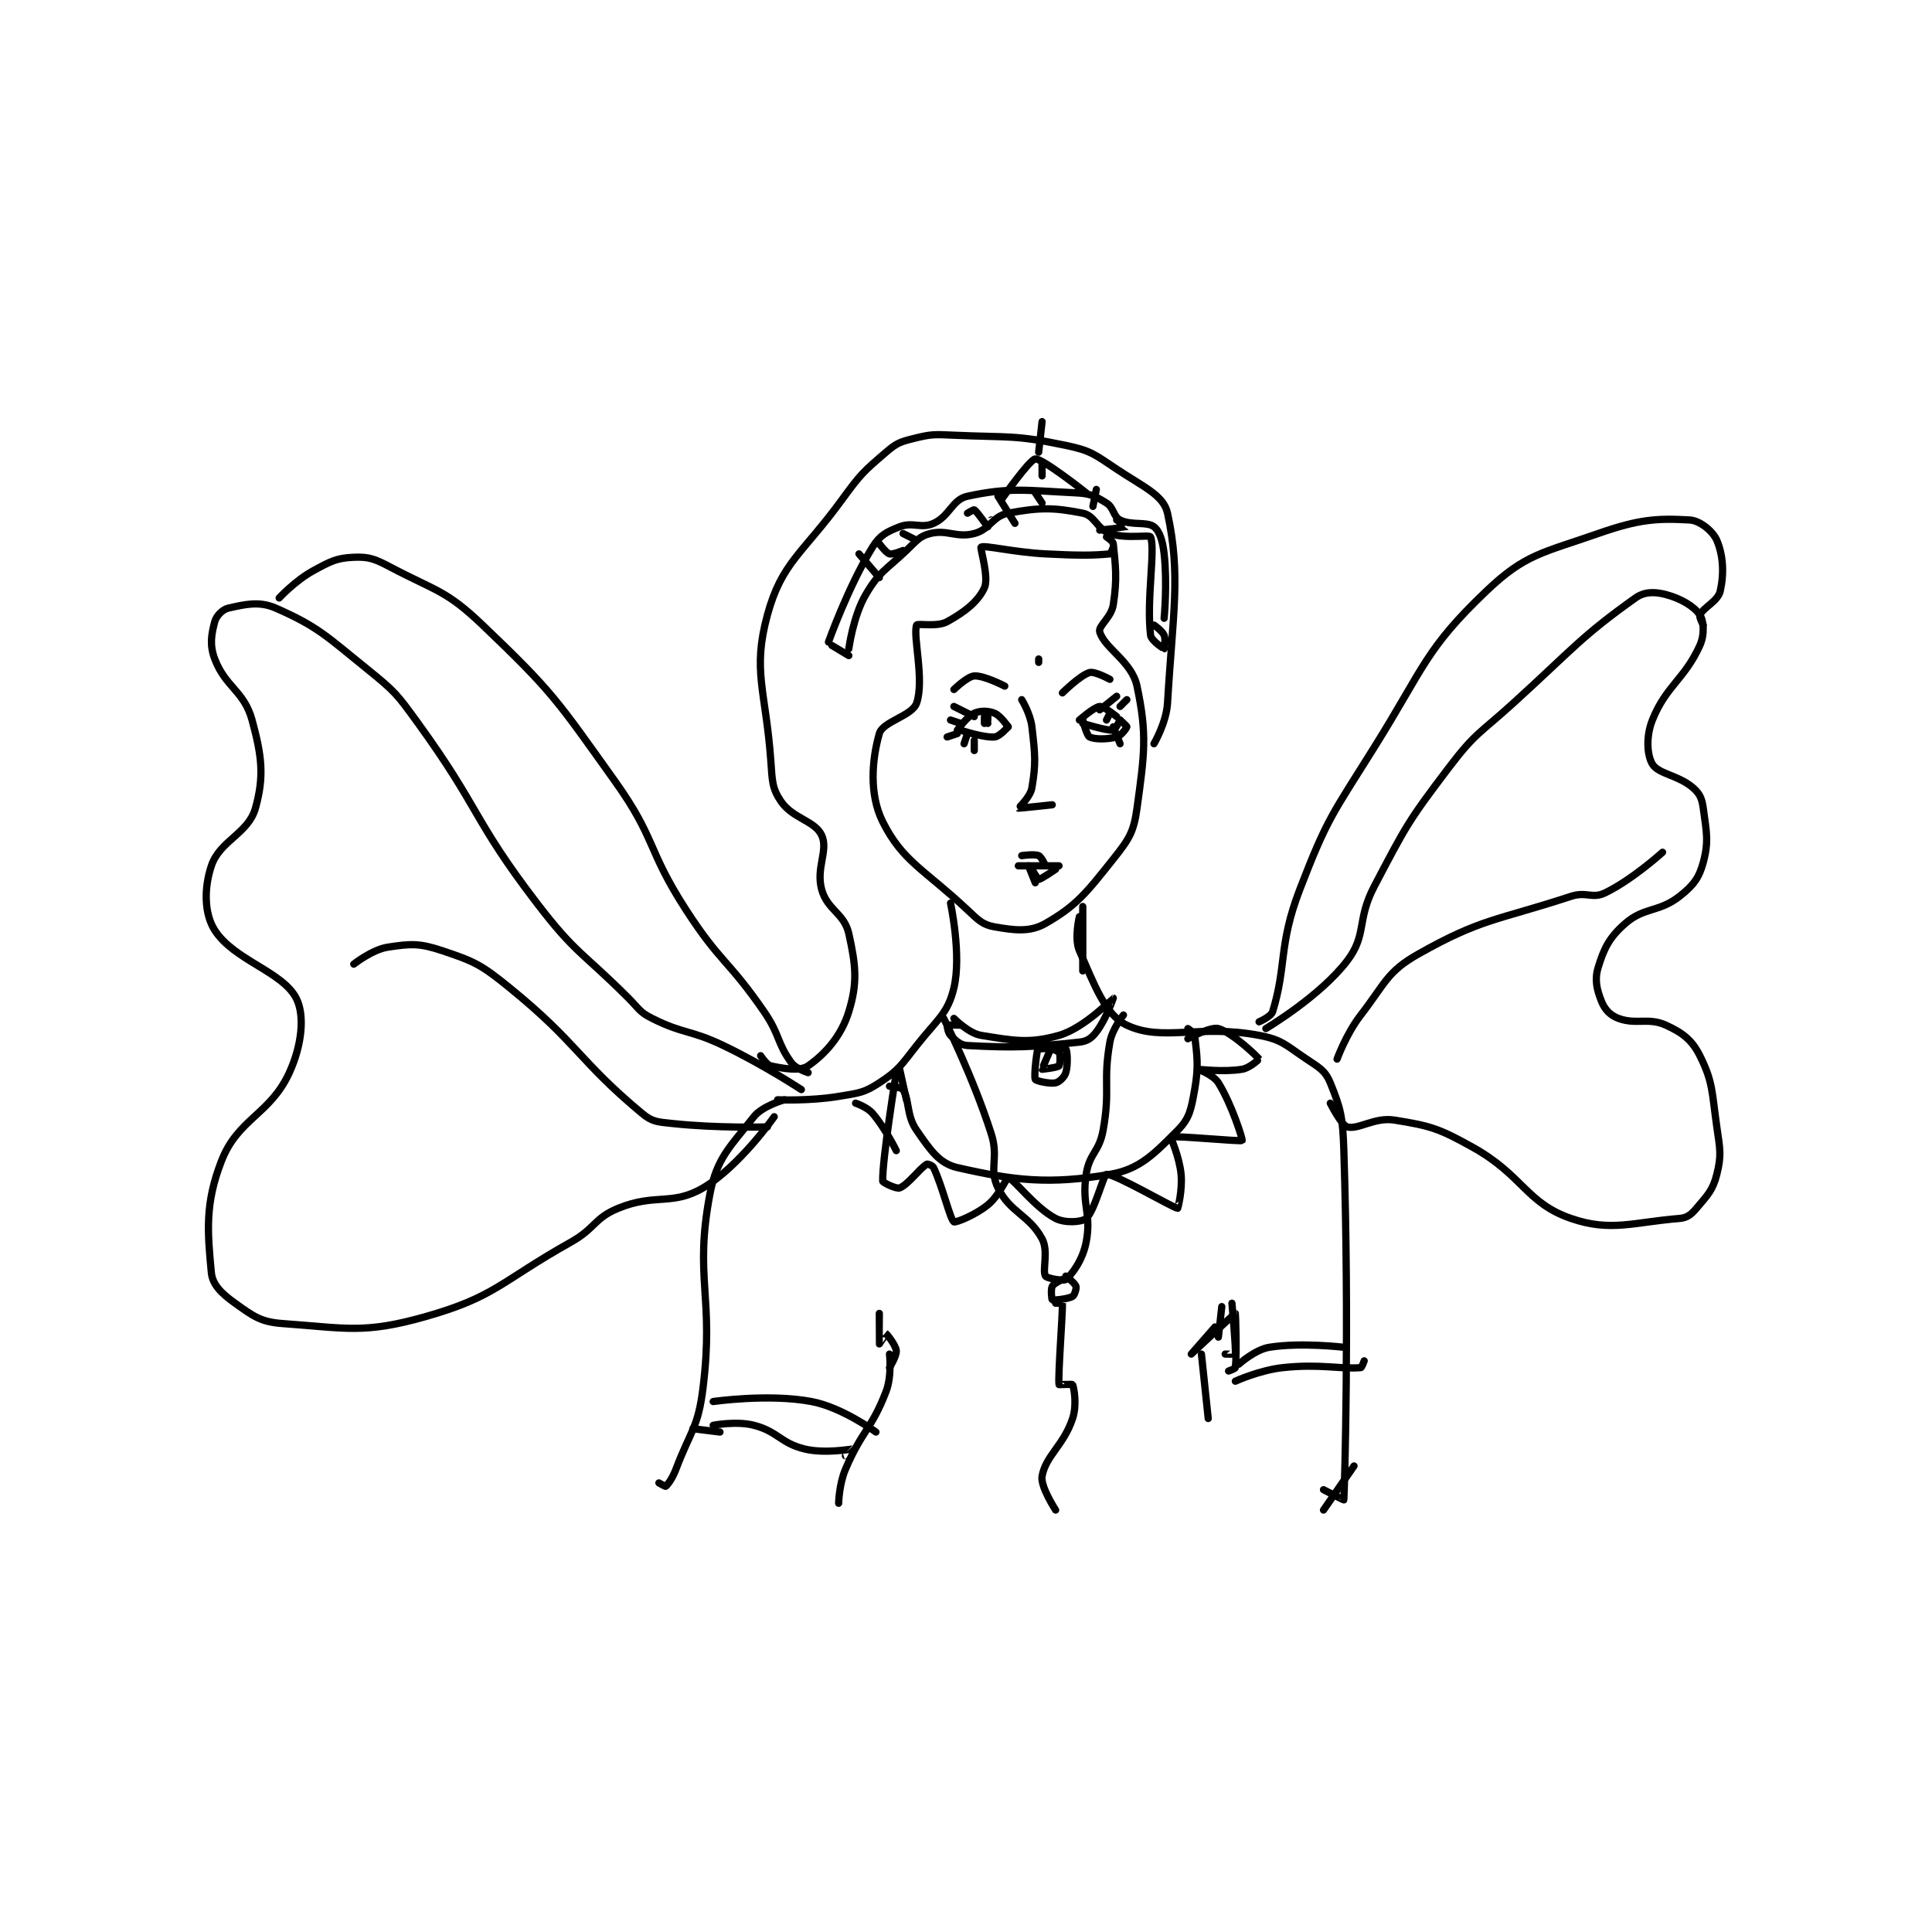 <?xml version="1.0" encoding="utf-8"?>
<!DOCTYPE svg PUBLIC "-//W3C//DTD SVG 1.1//EN" "http://www.w3.org/Graphics/SVG/1.1/DTD/svg11.dtd">
<svg viewBox="0 0 800 800" preserveAspectRatio="xMinYMin meet" xmlns="http://www.w3.org/2000/svg" version="1.1">
<g fill="none" stroke="black" stroke-linecap="round" stroke-linejoin="round" stroke-width="2.136">
<g transform="translate(87.52,174.593) scale(1.404) translate(-196,-160)">
<path id="0" d="M460 194 C460 194 461.921 195.207 462 196 C462.649 202.492 463.214 206.112 462 214 C461.419 217.776 457.495 220.267 458 222 C459.421 226.871 467.457 230.704 469 238 C472.031 252.331 471.203 257.951 469 274 C468.023 281.115 466.665 283.125 462 289 C454.084 298.968 451.101 302.799 442 308 C437.407 310.625 432.899 310.026 427 309 C423.471 308.386 422.271 307.073 419 304 C406.266 292.038 399.875 289.749 394 278 C389.956 269.913 390.818 259.636 393 252 C394.03 248.394 402.69 246.811 404 243 C406.358 236.142 402.834 223.108 404 220 C404.222 219.409 409.998 220.651 413 219 C418.186 216.148 422.172 213.023 424 209 C425.407 205.904 422.642 197.199 423 197 C424.13 196.372 432.526 198.501 442 199 C451.422 199.496 456.075 199.493 461 199 C461.311 198.969 462 197 462 197 "/>
<path id="1" d="M415 239 C415 239 418.969 235.135 421 235 C423.853 234.81 430 238 430 238 "/>
<path id="2" d="M447 240 C447 240 452.236 234.79 455 234 C456.545 233.559 461 236 461 236 "/>
<path id="3" d="M452 248 C452 248 456.391 244.146 458 244 C459.195 243.891 463 247 463 247 "/>
<path id="4" d="M453 249 C453 249 459.975 251.184 462 251 C462.522 250.953 464 248 464 248 "/>
<path id="5" d="M416 251 C416 251 418.804 246.998 421 246 C422.811 245.177 425.116 245.246 427 246 C428.759 246.703 431 250 431 250 "/>
<path id="6" d="M417 251 C417 251 423.594 253.243 427 253 C428.456 252.896 431 250 431 250 "/>
<path id="7" d="M453 248 C453 248 454.154 252.577 455 253 C456.505 253.752 460.288 253.74 463 253 C464.295 252.647 465.913 250.433 466 250 C466.038 249.808 464 248 464 248 "/>
<path id="8" d="M435 242 C435 242 437.555 246.14 438 250 C438.961 258.325 439.225 260.652 438 268 C437.546 270.721 433.99 273.992 434 274 C434.09 274.075 444 273 444 273 "/>
<path id="9" d="M435 288 C435 288 438.724 287.453 440 288 C440.839 288.359 442 291 442 291 "/>
<path id="10" d="M434 291 L446 291 "/>
<path id="11" d="M438 292 C438 292 439.726 295 440 295 C440.686 295 445 292 445 292 "/>
<path id="12" d="M425 248 L425 247 "/>
<path id="13" d="M460 248 L461 246 "/>
<path id="14" d="M419 252 L418 255 "/>
<path id="15" d="M421 254 L421 257 "/>
<path id="16" d="M416 252 L413 253 "/>
<path id="17" d="M425 249 C425 249 424.001 247 424 247 C424 247 424 249 424 249 "/>
<path id="18" d="M462 250 L464 255 "/>
<path id="19" d="M421 247 L415 244 "/>
<path id="20" d="M417 249 L414 248 "/>
<path id="21" d="M458 245 L463 241 "/>
<path id="22" d="M464 244 L466 242 "/>
<path id="23" d="M474 255 C474 255 477.659 248.788 478 243 C479.558 216.51 481.98 205.306 478 187 C476.844 181.684 470.882 179.255 463 174 C456.45 169.633 455.426 168.547 448 167 C432.827 163.839 431.286 164.724 415 164 C409.123 163.739 408.36 163.66 403 165 C399.062 165.984 398.088 166.353 395 169 C388.246 174.79 387.505 175.451 382 183 C370.268 199.09 364.235 201.471 360 217 C355.476 233.588 359.48 239.098 361 260 C361.431 265.929 361.331 268.085 364 272 C367.456 277.068 374.012 277.692 376 282 C378.047 286.436 374.242 291.628 376 298 C377.671 304.057 382.659 304.965 384 311 C386.087 320.394 386.618 325.491 384 334 C381.758 341.286 376.988 346.53 372 350 C369.628 351.65 364.831 350.821 361 350 C359.731 349.728 358 347 358 347 "/>
<path id="24" d="M378 225 C378 225 383.875 208.536 391 197 C393.164 193.497 395.136 192.503 399 191 C402.885 189.489 405.326 191.653 409 190 C413.782 187.848 414.464 182.972 419 182 C431.474 179.327 436.03 180.27 451 181 C455.285 181.209 456.672 181.952 460 184 C462.171 185.336 461.974 187.987 464 189 C467.43 190.715 471.885 189.373 474 191 C475.678 192.291 476.571 195.142 477 199 C477.977 207.796 477 218 477 218 "/>
<path id="25" d="M384 227 C384 227 385.259 217.382 389 211 C392.959 204.246 394.726 203.944 401 198 C404.028 195.131 404.807 193.798 408 193 C413.031 191.742 415.75 194.369 421 193 C425.67 191.782 426.365 187.869 431 187 C440.166 185.281 444.433 185.286 453 187 C456.583 187.716 457.163 191.657 461 193 C465.692 194.642 472.707 193.267 473 194 C474.466 197.666 471.738 212.589 473 223 C473.195 224.61 476.957 227 477 227 C477 227 477.528 224.231 477 223 C476.435 221.681 474 220 474 220 "/>
<path id="26" d="M429 183 C429 183 437.333 171.133 439 171 C441.159 170.827 454 181 454 181 "/>
<path id="27" d="M384 229 L379 226 "/>
<path id="28" d="M414 302 C414 302 417.303 317.327 415 327 C413.175 334.664 410.091 336.248 404 344 C399.334 349.938 398.72 351.269 393 355 C388.402 357.999 386.947 358.009 381 359 C372.471 360.421 363 360 363 360 "/>
<path id="29" d="M452 306 C452 306 450.44 312.434 452 316 C456.388 326.03 459.619 334.99 466 338 C476.579 342.99 487.283 337.657 505 341 C511.86 342.294 512.866 343.911 519 348 C522.834 350.556 524.556 351.455 526 355 C529.171 362.783 529.679 365.14 530 375 C531.641 425.451 530.235 474.08 530 478 C529.994 478.101 524 475 524 475 "/>
<path id="30" d="M453 303 L453 322 "/>
<path id="31" d="M396 356 C396 356 399.544 356.259 400 357 C401.906 360.097 400.957 364.626 404 369 C407.982 374.724 410.621 378.773 416 380 C432.853 383.844 443.152 385.02 461 382 C469.872 380.499 474.127 375.873 481 369 C484.541 365.459 484.969 362.776 486 357 C487.28 349.832 486.64 346.757 486 341 C485.911 340.2 484 339 484 339 "/>
<path id="32" d="M399 351 L401 360 "/>
<path id="33" d="M365 360 C365 360 358.517 361.797 356 365 C349.075 373.813 345.051 377.059 343 388 C338.373 412.678 344.34 417.945 341 445 C339.542 456.809 337.376 457.463 333 469 C332.006 471.619 330.618 473.505 330 474 C329.894 474.085 328 473 328 473 "/>
<path id="34" d="M393 423 C393 423 392.99 431.971 393 432 C393.002 432.007 394.972 428.989 395 429 C395.176 429.07 397.831 432.31 398 434 C398.153 435.531 396 439 396 439 "/>
<path id="35" d="M497 420 C497 420 498.212 433.409 498 435 C497.994 435.043 495 435 495 435 "/>
<path id="36" d="M396 435 C396 435 396.758 441.401 395 446 C390.738 457.147 387.85 457.567 383 469 C381.127 473.415 381 479 381 479 "/>
<path id="37" d="M344 456 C344 456 350.893 454.676 356 456 C363.156 457.855 363.837 461.271 371 463 C377.009 464.45 384.854 462.976 385 463 C385.017 463.003 383 465 383 465 "/>
<path id="38" d="M338 457 L346 458 "/>
<path id="39" d="M533 468 L524 481 "/>
<path id="40" d="M494 421 L493 430 "/>
<path id="41" d="M398 352 C398 352 393.816 377.745 394 384 C394.012 384.421 398.026 386.375 399 386 C401.462 385.053 404.869 380.279 407 379 C407.245 378.853 408.719 379.404 409 380 C411.722 385.784 413.843 395.205 415 396 C415.447 396.307 421.2 394.087 425 391 C428.378 388.256 430.538 382.908 431 383 C432.723 383.345 438.839 391.785 445 395 C447.737 396.428 452.706 396.121 454 395 C456.482 392.849 459.103 382.1 460 382 C462.397 381.734 479.849 392 481 392 C481.055 392 482.437 386.588 482 382 C481.502 376.772 478.858 371.079 479 371 C479.933 370.481 499.643 372.408 500 372 C500.223 371.745 496.995 361.454 493 355 C491.555 352.666 486.99 351.006 487 351 C487.035 350.98 494.545 351.909 500 351 C502.308 350.615 505.002 348.003 505 348 C504.663 347.421 497.147 340.185 493 339 C490.683 338.338 484 342 484 342 "/>
<path id="42" d="M386 361 C386 361 389.385 362.116 391 364 C394.768 368.396 398 375 398 375 "/>
<path id="43" d="M412 336 C412 336 420.61 353.157 426 370 C428.331 377.284 425.212 380.238 428 386 C431.498 393.23 437.231 394.001 441 401 C442.976 404.671 441.011 410.304 442 412 C442.384 412.659 447.328 413.56 448 413 C449.973 411.356 453 407.167 454 402 C455.645 393.502 452.616 391.135 454 382 C454.952 375.716 457.842 375.453 459 369 C461.197 356.761 458.909 354.851 461 343 C461.691 339.085 465 335 465 335 "/>
<path id="44" d="M370 357 C370 357 358.759 349.612 347 344 C337.007 339.231 335.421 340.71 326 336 C322.232 334.116 322.235 333.235 319 330 C305.312 316.312 303.548 317.087 292 302 C273.067 277.265 275.351 274.324 257 249 C250.708 240.317 250.223 239.657 242 233 C229.771 223.1 227.277 220.39 215 215 C210.076 212.838 205.86 213.92 201 215 C199.303 215.377 197.459 217.277 197 219 C196.002 222.741 195.434 225.871 197 230 C200.157 238.322 205.663 239.431 208 248 C210.924 258.72 211.609 264.651 209 274 C206.907 281.498 198.482 283.555 196 291 C193.828 297.515 193.853 305.091 197 310 C202.67 318.844 216.886 322.145 221 330 C223.647 335.053 222.692 343.945 219 352 C213.335 364.36 203.864 365.522 199 378 C194.082 390.615 194.844 398.864 196 411 C196.341 414.586 199.091 417.208 203 420 C208.322 423.802 210.526 425.538 217 426 C235.78 427.341 241.006 429.081 259 424 C279.804 418.126 281.184 413.686 302 402 C309.376 397.859 308.809 394.95 316 392 C326.909 387.524 331.899 391.342 341 386 C351.634 379.758 362 365 362 365 "/>
<path id="45" d="M372 352 C372 352 368.353 350.874 367 349 C362.747 343.111 363.727 340.862 359 334 C348.435 318.663 346.122 319.643 336 304 C324.366 286.02 327.289 283.205 315 266 C297.875 242.024 296.697 239.756 276 220 C265.209 209.699 262.471 210.09 249 203 C244.286 200.519 242.552 199.802 238 200 C232.902 200.222 231.133 201.2 226 204 C220.801 206.836 216 212 216 212 "/>
<path id="46" d="M507 339 C507 339 522.983 329.523 531 319 C536.883 311.278 533.719 307.033 539 297 C548.384 279.17 548.859 277.99 561 262 C568.849 251.662 570.098 252.002 580 243 C597.521 227.071 599.947 223.416 616 212 C618.686 210.09 621.707 210.134 625 211 C629.364 212.148 633.324 214.486 635 217 C636.191 218.786 636.434 222.824 635 226 C630.486 235.995 625.044 237.891 621 248 C619.095 252.762 619.379 258.298 621 261 C622.771 263.952 628.648 264.228 633 268 C634.975 269.712 635.615 271.177 636 274 C636.961 281.047 637.662 283.828 636 290 C634.766 294.584 633.059 296.823 629 300 C622.905 304.77 618.571 303.126 613 308 C608.307 312.106 606.732 315.309 605 321 C603.912 324.575 604.589 327.473 606 331 C606.949 333.374 608.56 335.101 611 336 C616.255 337.936 619.837 335.634 625 338 C629.889 340.241 632.674 342.348 635 347 C638.905 354.809 638.521 357.647 640 368 C640.953 374.675 641.421 376.317 640 382 C638.833 386.668 637.293 388.108 634 392 C632.421 393.866 631.247 394.818 629 395 C615.289 396.112 608.715 399.033 597 395 C583.736 390.434 582.876 382.296 568 374 C557.965 368.404 555.555 367.712 545 366 C539.059 365.037 534.359 368.884 531 368 C529.294 367.551 526 361 526 361 "/>
<path id="47" d="M505 337 C505 337 508.54 335.495 509 334 C513.182 320.407 510.678 314.437 517 298 C525.164 276.775 526.594 275.85 539 256 C553.826 232.278 554.026 227.157 572 210 C583.505 199.018 588.566 198.752 605 193 C616.982 188.806 622.321 188.447 632 189 C635.016 189.172 638.836 192.283 640 195 C641.905 199.446 642.173 204.84 641 210 C640.336 212.922 636.147 214.706 635 217 C634.713 217.573 636 220 636 220 "/>
<path id="48" d="M492 427 C492 427 485 435 485 435 C485 435 497.89 422.966 498 423 C498.058 423.018 498.486 434.868 498 439 C497.962 439.319 496 440 496 440 "/>
<path id="49" d="M488 435 L490 454 "/>
<path id="50" d="M498 443 C498 443 505.139 439.742 512 439 C522.934 437.818 529.02 439.498 535 439 C535.303 438.975 536 437 536 437 "/>
<path id="51" d="M499 438 C499 438 503.804 433.677 508 433 C517.414 431.482 530 433 530 433 "/>
<path id="52" d="M344 449 C344 449 360.308 446.62 373 449 C382.054 450.698 392 458 392 458 "/>
<path id="53" d="M440 231 L440 230 "/>
<path id="54" d="M528 348 C528 348 530.694 340.562 535 335 C542.285 325.59 542.713 322.243 552 317 C570.668 306.462 574.934 307.222 597 300 C601.507 298.525 603.279 300.791 607 299 C615.085 295.107 624 287 624 287 "/>
<path id="55" d="M360 368 C360 368 345.333 368.441 332 367 C327.577 366.522 326.082 366.568 323 364 C304.287 348.406 304.117 343.366 284 327 C275.572 320.144 273.658 319.219 264 316 C257.335 313.778 254.729 313.965 248 315 C243.427 315.704 238 320 238 320 "/>
<path id="56" d="M445 420 C445 420 447 419.99 447 420 C447.114 422.746 445.663 441.301 446 444 C446.007 444.057 449.931 443.828 450 444 C450.431 445.078 451.331 450.008 450 454 C447.339 461.985 442.133 464.882 441 471 C440.438 474.035 445 481 445 481 "/>
<path id="57" d="M440 169 L441 160 "/>
<path id="58" d="M387 199 L393 206 "/>
<path id="59" d="M393 196 C393 196 394.978 198.708 396 199 C396.985 199.281 400 198 400 198 "/>
<path id="60" d="M400 193 L404 195 "/>
<path id="61" d="M419 187 C419 187 420.831 185.887 421 186 C421.928 186.619 424.783 190.87 425 191 C425.006 191.004 426 189 426 189 "/>
<path id="62" d="M428 182 L433 190 "/>
<path id="63" d="M439 181 L441 184 "/>
<path id="64" d="M457 180 L456 185 "/>
<path id="65" d="M463 189 C463 189 466.01 190.994 466 191 C465.953 191.028 458 192 458 192 "/>
<path id="66" d="M441 176 L441 172 "/>
<path id="67" d="M437 291 L439 296 "/>
<path id="68" d="M447 413 C447 413 444.423 414.154 444 415 C443.517 415.967 443.86 418.93 444 419 C444.384 419.192 448.666 418.762 450 418 C450.551 417.685 451.209 415.628 451 415 C450.686 414.058 448 412 448 412 "/>
<path id="69" d="M415 336 C415 336 419.336 340.409 423 341 C432.57 342.543 437.139 343.499 446 341 C453.359 338.924 461.967 330.003 462 330 C462.011 329.999 459.843 336.304 457 340 C455.594 341.827 454.305 342.757 452 343 C437.647 344.511 432.928 344.733 419 344 C416.82 343.885 415.548 342.548 414 341 C413.226 340.226 412.942 338.058 413 338 C413.117 337.883 417 338 417 338 "/>
<path id="70" d="M444 344 C444 344 440.958 350.873 441 351 C441.005 351.014 445.464 350.536 446 350 C446.358 349.642 446.433 346.433 446 346 C445.134 345.134 440.122 343.86 440 344 C439.59 344.468 438.49 352.877 439 354 C439.199 354.438 443.279 355.382 445 355 C446.092 354.757 447.609 353.303 448 352 C448.702 349.661 448.434 345.379 448 345 C447.434 344.504 440 345 440 345 "/>
</g>
</g>
</svg>
